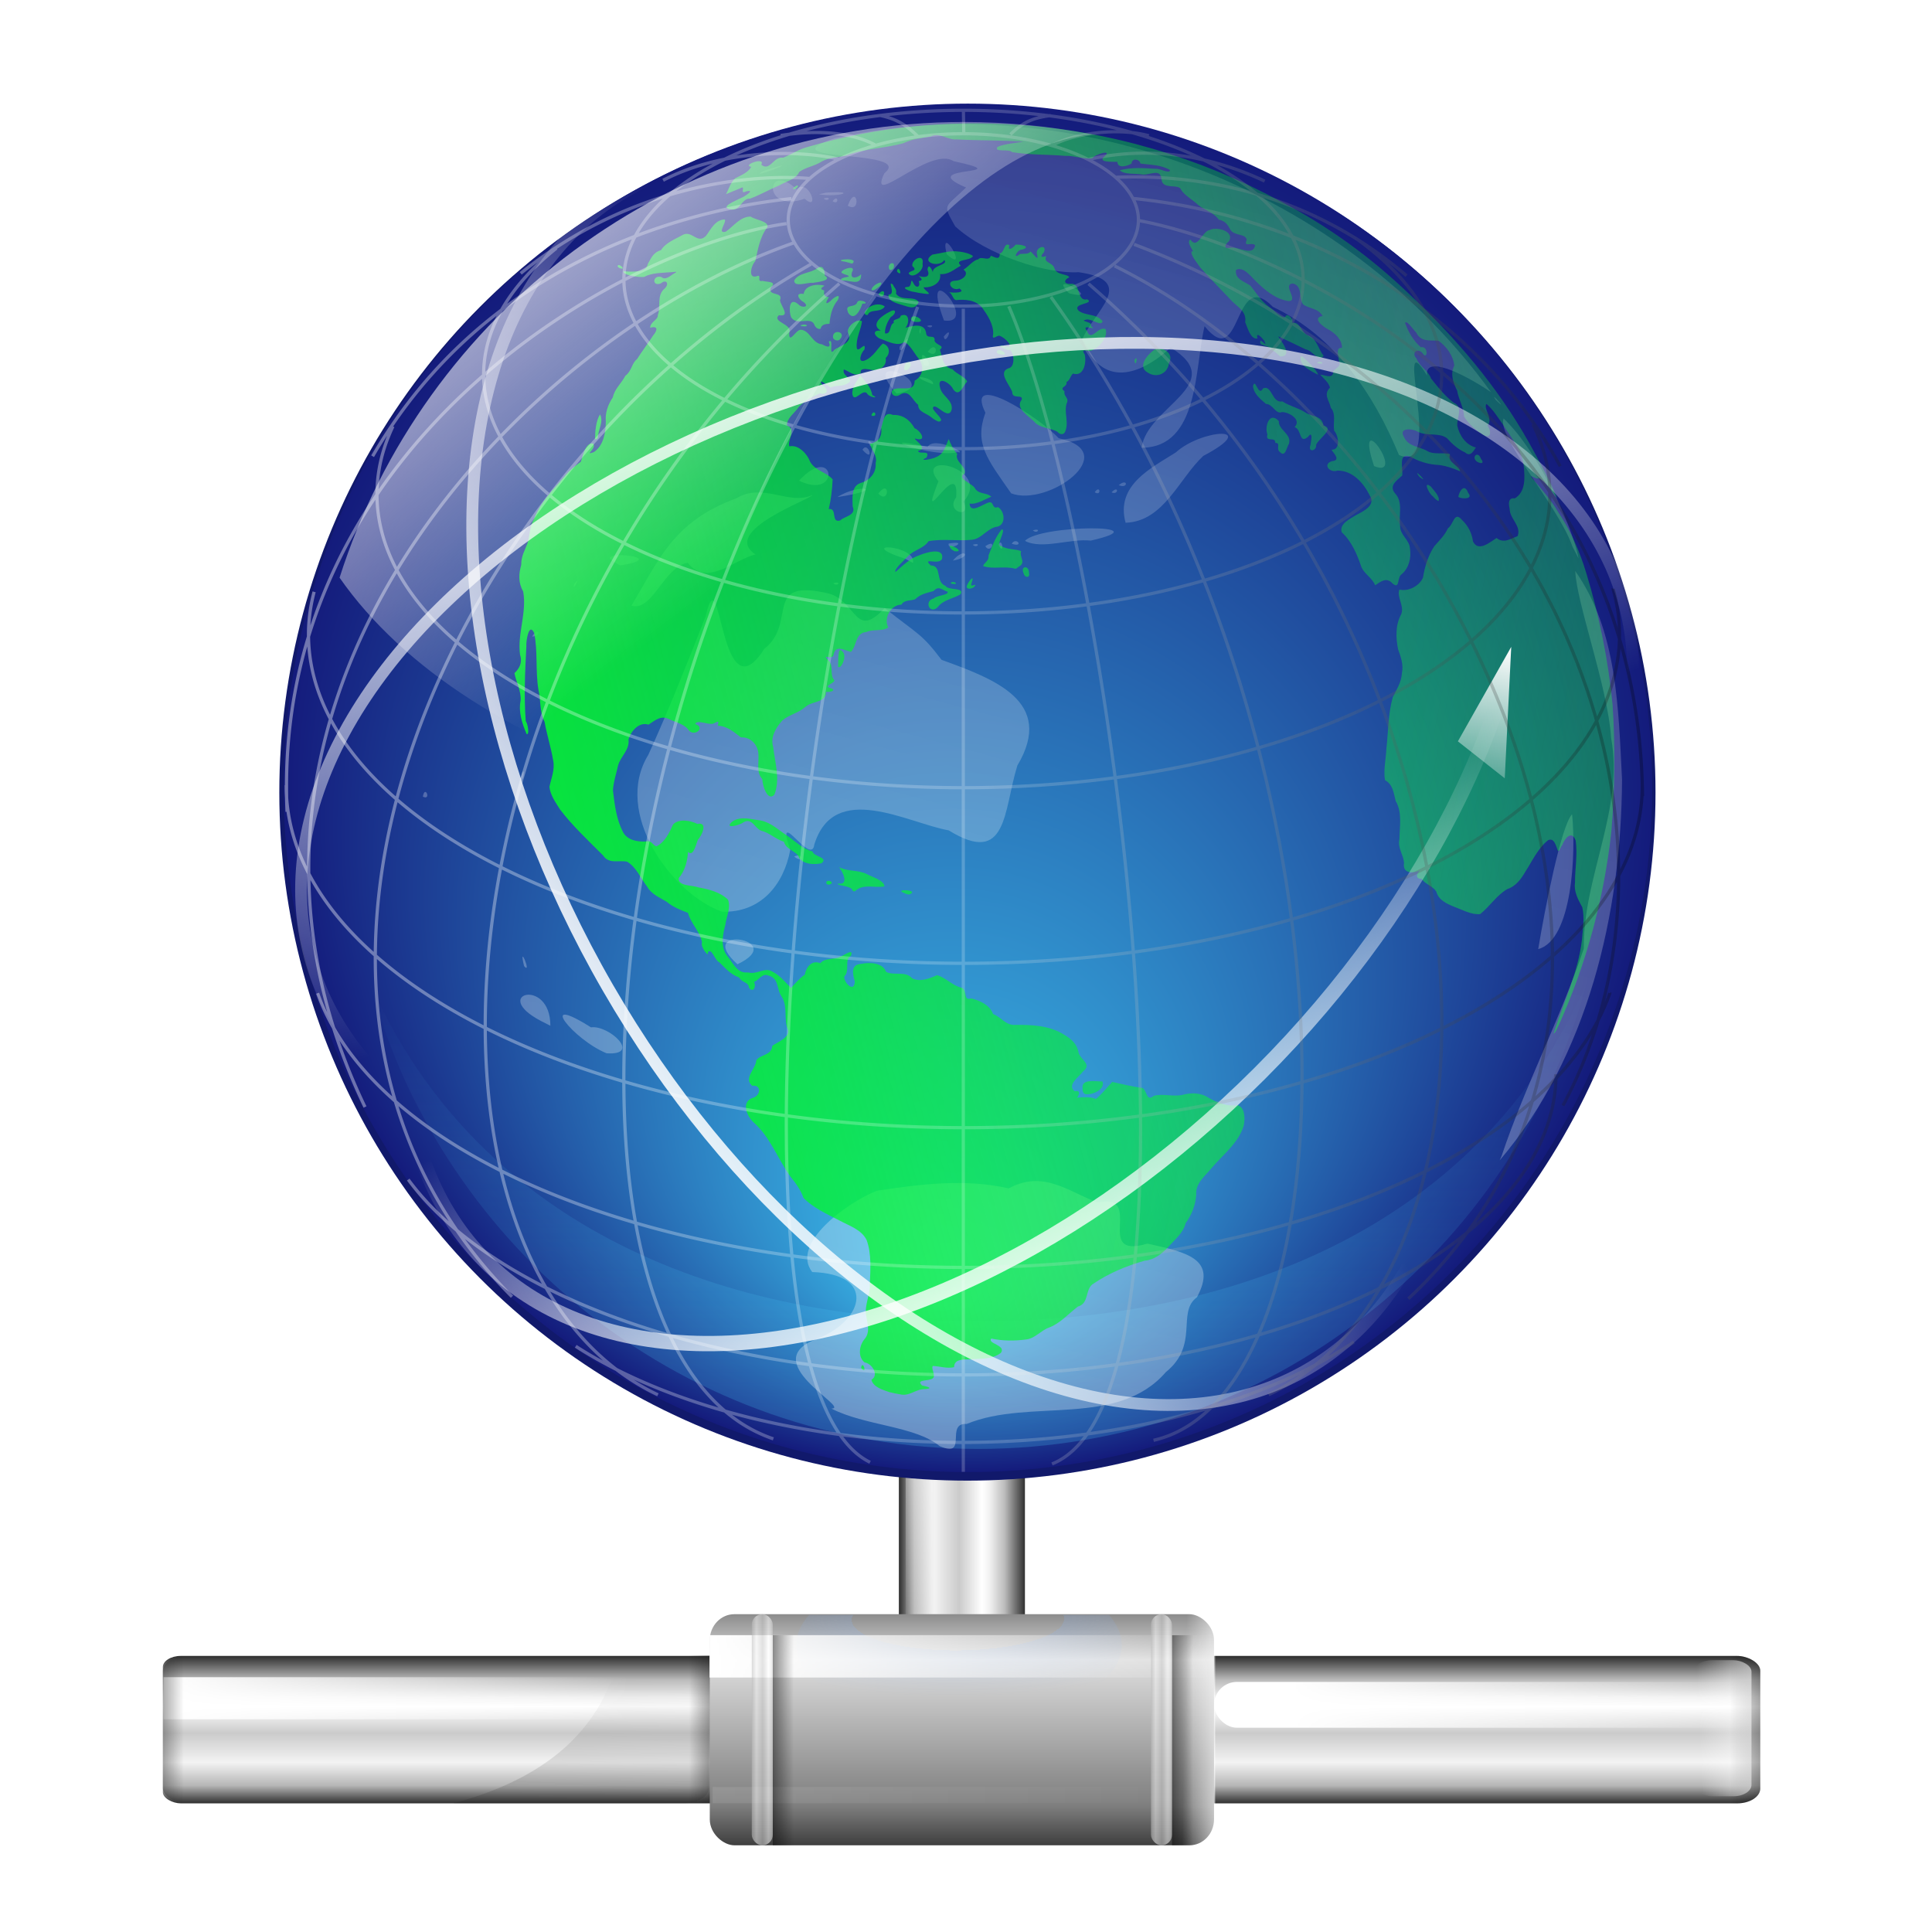 <svg height="256" width="256" xmlns="http://www.w3.org/2000/svg" xmlns:xlink="http://www.w3.org/1999/xlink">
  <defs>
    <linearGradient id="linearGradient7136">
      <stop offset="0" stop-color="#fff"/>
      <stop offset="1" stop-color="#fff" stop-opacity="0"/>
    </linearGradient>
    <linearGradient id="linearGradient7283" gradientTransform="matrix(1.003 0 0 .087 -157.53 -21.7)" gradientUnits="userSpaceOnUse" x1="38.357" x2="48.093" xlink:href="#XMLID_6_-9" y1="86.917" y2="86.917"/>
    <linearGradient id="XMLID_6_-9" gradientUnits="userSpaceOnUse" x1="21" x2="107" y1="70.875" y2="70.875">
      <stop offset="0" stop-color="#2f2f2f"/>
      <stop offset=".122" stop-color="#b6b6b6"/>
      <stop offset=".279" stop-color="#f3f3f3"/>
      <stop offset=".478" stop-color="#cbcbcb"/>
      <stop offset=".657" stop-color="#fff"/>
      <stop offset=".72" stop-color="#f1f1f1"/>
      <stop offset=".839" stop-color="#bbb"/>
      <stop offset="1" stop-color="#2f2f2f"/>
    </linearGradient>
    <linearGradient id="linearGradient7285" gradientTransform="matrix(1.217 0 0 .786 -14.399 20.652)" gradientUnits="userSpaceOnUse" x1="46.449" x2="47.911" xlink:href="#linearGradient4166-4" y1="132.179" y2="114.824"/>
    <linearGradient id="linearGradient4166-4">
      <stop offset="0" stop-color="#1f1f1f"/>
      <stop offset="1" stop-color="#1f1f1f" stop-opacity="0"/>
    </linearGradient>
    <linearGradient id="linearGradient7287" gradientTransform="matrix(.952 0 0 .64 -33.088 39.398)" gradientUnits="userSpaceOnUse" x1="46.053" x2="78.561" xlink:href="#linearGradient7136" y1="114.455" y2="114.455"/>
    <linearGradient id="linearGradient7289" gradientTransform="matrix(1.217 0 0 .786 -11.474 20.023)" gradientUnits="userSpaceOnUse" x1="49.834" x2="46.901" xlink:href="#linearGradient4166-4" y1="119.694" y2="119.694"/>
    <linearGradient id="linearGradient7291" gradientTransform="matrix(1.003 0 0 .087 -157.53 -85.403)" gradientUnits="userSpaceOnUse" x1="38.357" x2="48.093" xlink:href="#XMLID_6_-9" y1="86.917" y2="86.917"/>
    <linearGradient id="linearGradient7293" gradientTransform="matrix(.684 0 0 .46 46.18 985.146)" gradientUnits="userSpaceOnUse" x1="46.053" x2="78.561" xlink:href="#linearGradient7136" y1="114.455" y2="114.455"/>
    <filter id="filter4068" color-interpolation-filters="sRGB" height="1.445" width="1.037" x="-.019" y="-.222">
      <feGaussianBlur stdDeviation=".202"/>
    </filter>
    <linearGradient id="linearGradient7295" gradientTransform="matrix(.786 0 0 1.217 -20.652 14.233)" gradientUnits="userSpaceOnUse" x1="-112.721" x2="-112.721" xlink:href="#linearGradient6566-0" y1="-110.766" y2="-105.821"/>
    <linearGradient id="linearGradient6566-0">
      <stop offset="0"/>
      <stop offset="1" stop-opacity="0"/>
    </linearGradient>
    <linearGradient id="linearGradient7297" gradientTransform="matrix(.786 0 0 1.217 -20.023 22.917)" gradientUnits="userSpaceOnUse" x1="-120.916" x2="-121.064" xlink:href="#linearGradient7136" y1="-116.705" y2="-111.317"/>
    <linearGradient id="linearGradient7299" gradientTransform="matrix(.786 0 0 1.217 -20.023 8.314)" gradientUnits="userSpaceOnUse" x1="-117.585" x2="-117.585" y1="-13.914" y2="-16.793">
      <stop offset="0" stop-color="#2b2b2b"/>
      <stop offset="1" stop-color="#2b2b2b" stop-opacity="0"/>
    </linearGradient>
    <linearGradient id="linearGradient7301" gradientTransform="matrix(.954 0 0 .088 22.482 -81.202)" gradientUnits="userSpaceOnUse" x1="38.81" x2="47.566" xlink:href="#XMLID_6_-9" y1="86.917" y2="86.917"/>
    <linearGradient id="linearGradient7303" gradientTransform="matrix(1.16 0 0 .44 19.463 -111.176)" gradientUnits="userSpaceOnUse" x1="46.053" x2="78.561" xlink:href="#linearGradient7136" y1="114.455" y2="114.455"/>
    <linearGradient id="linearGradient7305" gradientTransform="matrix(1.748 0 0 .07 -189.503 -55.996)" gradientUnits="userSpaceOnUse" x1="38.357" x2="48.093" y1="86.917" y2="86.917">
      <stop offset="0" stop-color="#303030"/>
      <stop offset=".19" stop-color="#7e7e7e"/>
      <stop offset=".38" stop-color="#9e9e9e"/>
      <stop offset=".759" stop-color="#dedede"/>
      <stop offset=".934" stop-color="#8d8d8d"/>
      <stop offset="1" stop-color="#2f2f2f"/>
    </linearGradient>
    <linearGradient id="linearGradient7307" gradientTransform="matrix(.998 0 0 .968 5.381 -.806)" gradientUnits="userSpaceOnUse" x1="-116.854" x2="-116.78" xlink:href="#linearGradient7136" y1="-83.868" y2="-80.228"/>
    <radialGradient id="radialGradient7309" cx="64.71" cy="105.817" gradientTransform="matrix(1.422 -.009 .002 .416 -28.822 63.413)" gradientUnits="userSpaceOnUse" r="12.247">
      <stop offset="0" stop-color="#87b7ff" stop-opacity="0"/>
      <stop offset=".404" stop-color="#87b7ff" stop-opacity="0"/>
      <stop offset=".404" stop-color="#87b7ff" stop-opacity=".498"/>
      <stop offset="1" stop-color="#87b7ff" stop-opacity="0"/>
    </radialGradient>
    <linearGradient id="linearGradient7311" gradientTransform="matrix(.88 0 0 1.761 6.638 91.76)" gradientUnits="userSpaceOnUse" x1="66.74" x2="70.105" xlink:href="#linearGradient6566-0" y1="-85.311" y2="-101.594"/>
    <linearGradient id="linearGradient7313" gradientTransform="matrix(1.166 0 0 .792 -7.513 23.014)" gradientUnits="userSpaceOnUse" x1="46.053" x2="78.561" xlink:href="#linearGradient7136" y1="114.455" y2="114.455"/>
    <filter id="filter3159" color-interpolation-filters="sRGB" height="1.239" width="1.019" x="-.01" y="-.12">
      <feGaussianBlur stdDeviation=".154"/>
    </filter>
    <linearGradient id="linearGradient7315" gradientTransform="matrix(1.166 0 0 .292 -7.513 90.061)" gradientUnits="userSpaceOnUse" x1="46.053" x2="78.561" xlink:href="#linearGradient7136" y1="114.455" y2="114.455"/>
    <filter id="filter3139" color-interpolation-filters="sRGB" height="1.593" width="1.019" x="-.009" y="-.296">
      <feGaussianBlur stdDeviation=".146"/>
    </filter>
    <linearGradient id="linearGradient7317" gradientTransform="matrix(.696 0 0 1.392 15.649 -1331.9)" gradientUnits="userSpaceOnUse" x1="51" x2="53" xlink:href="#linearGradient6566-0" y1="1038.862" y2="1038.862"/>
    <linearGradient id="linearGradient7319" gradientUnits="userSpaceOnUse" x1="49.47" x2="51.579" xlink:href="#XMLID_6_-9" y1="114.169" y2="114.169"/>
    <linearGradient id="linearGradient7321" gradientTransform="matrix(.696 0 0 1.392 42.097 -1331.9)" gradientUnits="userSpaceOnUse" x1="51" x2="53" xlink:href="#linearGradient6566-0" y1="1038.862" y2="1038.862"/>
    <linearGradient id="linearGradient7323" gradientUnits="userSpaceOnUse" x1="75.917" x2="78.027" xlink:href="#XMLID_6_-9" y1="114.169" y2="114.169"/>
    <linearGradient id="linearGradient8575" gradientUnits="userSpaceOnUse" x1="16.156" x2="112.28" y1="57.022" y2="57.022">
      <stop offset="0" stop-color="#fff"/>
      <stop offset=".5" stop-color="#fff" stop-opacity=".498"/>
      <stop offset="1" stop-opacity=".657"/>
    </linearGradient>
    <linearGradient id="linearGradient5752-9" gradientTransform="matrix(.884 0 0 .881 6.616 7.378)" gradientUnits="userSpaceOnUse" x1="22.196" x2="51.626" xlink:href="#linearGradient7136" y1="-3.091" y2="35.567"/>
    <filter id="filter6740-7" height="1.099" width="1.211" x="-.105" y="-.05">
      <feGaussianBlur stdDeviation=".207"/>
    </filter>
    <linearGradient id="linearGradient6346-3" gradientTransform="matrix(.351 0 0 .577 -74.982 44.554)" gradientUnits="userSpaceOnUse" x1="119.585" x2="-6.849" xlink:href="#linearGradient7136" y1="1.565" y2="8.759"/>
    <linearGradient id="linearGradient6348-2" gradientTransform="matrix(.351 0 0 .577 -31.508 -84.04)" gradientUnits="userSpaceOnUse" x1="108.674" x2="-5.198" xlink:href="#linearGradient7136" y1="-9.811" y2="6.688"/>
    <linearGradient id="linearGradient6350-0" gradientTransform="matrix(.351 0 0 .577 81.452 -8.765)" gradientUnits="userSpaceOnUse" x1="97.526" x2="37.594" xlink:href="#linearGradient7136" y1="51.7" y2="11.567"/>
    <linearGradient id="linearGradient6038-6" gradientUnits="userSpaceOnUse" x1="201.312" x2="81.013" y1="70.948" y2="47.955">
      <stop offset="0" stop-color="#07fa2b"/>
      <stop offset="1" stop-color="#25ff55" stop-opacity="0"/>
    </linearGradient>
    <linearGradient id="linearGradient6041-9" gradientUnits="userSpaceOnUse" x1="26.643" x2="126.888" y1="77.2" y2="50.339">
      <stop offset="0" stop-color="#04f732"/>
      <stop offset="1" stop-color="#00fd1f" stop-opacity="0"/>
    </linearGradient>
    <filter id="filter4037-7" height="1.011" width="1.013" x="-.006" y="-.006">
      <feGaussianBlur stdDeviation=".473"/>
    </filter>
    <filter id="filter3793-2" height="1.227" width="1.087" x="-.043" y="-.114">
      <feGaussianBlur stdDeviation="2.881"/>
    </filter>
    <radialGradient id="radialGradient6897-7" cx="64.467" cy="56.853" fx="62.625" fy="93.354" gradientUnits="userSpaceOnUse" r="48.38">
      <stop offset="0" stop-color="#3cc1ee"/>
      <stop offset="1" stop-color="#141b7c"/>
    </radialGradient>
    <filter id="filter3748-3" height="1.036" width="1.036" x="-.018" y="-.018">
      <feGaussianBlur stdDeviation=".733"/>
    </filter>
    <linearGradient id="linearGradient1178" gradientUnits="userSpaceOnUse" x1="-1100.798" x2="-1100.798" y1="457.993" y2="379.857">
      <stop offset="0" stop-color="#4fd6ff"/>
      <stop offset="1" stop-color="#4fd6ff" stop-opacity="0"/>
    </linearGradient>
    <linearGradient id="linearGradient1180" gradientUnits="userSpaceOnUse" x1="5.915" x2="132.875" xlink:href="#linearGradient7136" y1="310.452" y2="-163.368"/>
    <linearGradient id="linearGradient1182" gradientUnits="userSpaceOnUse" x1="101.789" x2="97.069" xlink:href="#linearGradient7136" y1="43.983" y2="57.257"/>
  </defs>
  <g transform="matrix(2 0 0 2 .112 .862)">
    <rect fill="url(#linearGradient7283)" height="42.131" rx=".744" ry="1.188" transform="matrix(0 -1 -1 0 0 0)" width="9.768" x="-119.046" y="-52.864"/>
    <path d="m40.941 109.286c-1.047 4.365-4.162 7.939-10.952 9.754h15.288c.894 0 1.635-.454 1.635-1.032v-7.69c0-.578-.741-1.032-1.635-1.032z" fill="url(#linearGradient7285)" opacity=".275"/>
    <rect fill="url(#linearGradient7287)" height="2.784" rx="0" width="30.623" x="10.777" y="110.689"/>
    <rect fill="url(#linearGradient7289)" height="9.766" rx="13.361" ry="0" width="1.639" x="45.601" y="109.249"/>
    <rect fill="url(#linearGradient7291)" height="42.131" rx=".985" ry="1.53" transform="matrix(0 -1 -1 0 0 0)" width="9.768" x="-119.046" y="-116.567"/>
    <rect fill="url(#linearGradient7293)" filter="url(#filter4068)" height="2.18" rx="1.09" transform="matrix(1.392 0 0 1.392 -22.63 -1331.9)" width="25.938" x="74" y="1036.566"/>
    <rect fill="url(#linearGradient7295)" height="7.165" rx=".985" ry="1.53" transform="matrix(0 -1 -1 0 0 0)" width="9.768" x="-119.046" y="-116.567"/>
    <rect fill="url(#linearGradient7297)" height="3.811" rx=".757" ry="1.192" transform="matrix(0 -1 -1 0 0 0)" width="9.014" x="-118.575" y="-115.984"/>
    <rect fill="url(#linearGradient7299)" height="8.768" rx="1.011" ry="1.614" transform="matrix(0 -1 -1 0 0 0)" width="9.768" x="-119.046" y="-19.5"/>
    <rect fill="url(#linearGradient7301)" height="41.759" rx=".966" ry=".127" transform="scale(1 -1)" width="8.352" x="59.496" y="-112.081"/>
    <rect fill="url(#linearGradient7303)" height="1.787" rx="0" transform="rotate(90)" width="37.704" x="72.877" y="-61.733"/>
    <rect fill="url(#linearGradient7305)" height="33.407" rx="1.716" ry="1.628" transform="matrix(0 -1 -1 0 0 0)" width="15.312" x="-121.825" y="-80.376"/>
    <rect fill="url(#linearGradient7307)" height="3.981" rx="1.716" ry="1.513" transform="matrix(0 -1 -1 0 0 0)" width="16.6" x="-122.293" y="-80.45"/>
    <path d="m53.547 106.564c-.545.615-.847 1.287-.847 1.996 0 2.837 4.848 5.147 10.796 5.147 5.948 0 10.766-2.31 10.766-5.147 0-.709-.301-1.382-.847-1.996z" fill="url(#radialGradient7309)" opacity=".361"/>
    <rect fill="url(#linearGradient7311)" height="41.759" rx=".966" ry=".127" transform="scale(1 -1)" width="8.352" x="59.496" y="-112.081"/>
    <rect fill="url(#linearGradient7313)" filter="url(#filter3159)" height="3.091" rx="0" transform="matrix(.88 0 0 .908 6.638 6.078)" width="38.253" x="45.815" y="112.142"/>
    <rect fill="url(#linearGradient7315)" filter="url(#filter3139)" height="1.185" opacity=".318" rx="0" transform="matrix(.866 0 0 .908 7.17 6.413)" width="37.895" x="46.173" y="122.851"/>
    <rect fill="url(#linearGradient7317)" height="13.92" opacity=".446" rx="0" width="1.392" x="51.144" y="107.905"/>
    <rect fill="url(#linearGradient7319)" height="15.312" opacity=".537" rx=".696" width="1.392" x="49.752" y="106.513"/>
    <rect fill="url(#linearGradient7321)" height="13.92" opacity=".446" rx="0" width="1.392" x="77.592" y="107.905"/>
    <rect fill="url(#linearGradient7323)" height="15.312" opacity=".537" rx=".696" width="1.392" x="76.2" y="106.513"/>
    <rect fill="#0c2a44" fill-opacity=".64" height="1.392" width="8.352" x="59.496" y="95.377"/>
  </g>
  <g transform="matrix(1.874 0 0 1.874 7.442 -2.148)">
    <circle cx="61.184" cy="58.71" fill="#11196b" filter="url(#filter3748-3)" r="48.947" transform="matrix(.994 0 0 .994 3.615 -1.173)"/>
    <circle cx="64.467" cy="56.853" fill="url(#radialGradient6897-7)" r="48.38"/>
    <path d="m-1178.156 380.469c9.474 35.016 41.469 60.813 79.469 60.812 38 0 70.026-25.796 79.5-60.812-13.477 30.5-44.03 44.135-79.5 44.135-35.47-0-65.992-13.635-79.469-44.135z" fill="url(#linearGradient1178)" filter="url(#filter3793-2)" opacity=".521" transform="matrix(.541 0 0 .541 659.581 -135.138)"/>
    <path d="m99.543 202.244c-3.711-3.059-11.241-3.049-16.258-5.643 3.056-.022-11.665-7.135-1.986-10.529 7.026-2.883 8.571-9.688-.9-9.965-3.305-4.273 5.254-10.432 9.683-12.2 6.533-1.007 13.357-1.848 19.804-.357 5.17-2.792 8.843.396 13.323 2.117 7.287-1.509-.793 8.641 7.514 6.172 6.031 1.32 10.512 2.335 7.43 8.054-3.098 2.283.416 7.117-4.665 11.236-7.317 8.434-20.429 3.87-29.896 7.782-3.327-.212.316 5.224-4.049 3.332zm84.359-43.595c3.546-10.604 8.817-20.568 12.33-31.114-.126-10.803 6.065-20.814 4.1-31.63-.529-7.775-5.179-20.145-5.387-25.039 6.338 8.965 6.472 20.675 7.026 31.33-.112 20.163-5.118 41.511-18.363 57.136 0 0 .294-.683.294-.683zm-134.369-15.384c-4.974-2.025-10.724-9.182-2.346-3.895 2.678-.385 7.694 4.253 2.346 3.895zm-9.857-4.853c-7.723-4.047 1.434-6.631 1.415.72 0 0-1.415-.72-1.415-.72zm-2.53-8.237c-.933-3.83 1.255 1.457 0 0zm32.032-.275c-6.733-6.044 7.93-3.754 0 0zm120.206-2.275c1.014-6.081 3.43-18.464 5.085-20.25.611 5.832.042 18.909-5.085 20.25zm-122.524-5.614c-7.638-2.735-16.395-14.859-11.069-23.542 3.013-6.599 5.937-13.982 8.6-20.772 2.336-10.117 2.079 15.487 8.821 4.844 5.073-3.963-.427-10.671 9.712-8.29 4.191 1.225 3.891 6.998 8.352 2.177 5.081 4.029 5.49 3.76 8.54 7.77 7.804 2.844 17.137 6.208 11.38 15.869-2.11 6.75-1.413 15.229-10.309 9.733-6.142-1.092-17.199-7.539-20.177 2.143-.425 3.382-5.968-6.171-3.608.796-.979 5.187-4.376 9.45-10.242 9.273zm10.829-8.291c1.447-.641 1.409 1.177 0 0zm-55.736-8.979c.304-1.884 1.328.646 0 0zm14.615-2.583c.699-2.978.686.512 0 0zm1.774-21.445c.945-1.589 1.52-.073 0 0zm14.918-4.647c4.14-6.864 6.243-12.651 15.765-16.113 3.938-2.45 7.906 1.132 11.392-.497-.029.591-13.934 5.395-8.525 8.926-3.014.642-7.33 5.009-10.177 1.242-3.603.598-5.27 7.402-8.455 6.442zm-8.578-3.253c1.265-1.647-.457 1.502 0 0zm38.879-.112c1.329-.409.663.629 0 0zm-33.239-3.406c-2.224-1.631 9.134-.489 1.219.736 0 0-1.219-.736-1.219-.736zm44.061-.257c-8.026-2.63 1.749-2.105 1.137.611 0 0-1.137-.611-1.137-.611zm7.13.267c1.782-2.154 3.023-.522 0 0zm93.027-2.072c-2.033-6.008-11.503-16.622-10.341-19.266 5.413 5.168 10.387 16.457 11.242 20.987 0 0-.901-1.721-.901-1.721zm-88.154-.09c1.874-1.286.793 1.307 0 0zm1.985-.202c.55-1.386.93 1.828 0 0zm-7.49-.188c3.379-.619-.241 1.344 0 0zm3.617.172c1.329-.409.663.629 0 0zm5.849-.159c.741-1.125 1.892.657 0 0zm1.994-.426c2.247-2.474 20.888-2.534 9.87-.039-3.047-.351-7.34 1.392-9.87.039zm1.181-1.581c1.329-.409.663.629 0 0zm13.922-1.137c-1.545-5.642 3.832-8.2 7.548-10.565 3.832-3.494 12.939-4.124 4.111.533-3.648 3.404-5.917 9.839-11.66 10.031zm-25.442-3.789c.582-6.677-5.956 5.954-2.656-2.437-3.817-4.716 8.178-1.904 3.768 3.046 1.318 2.72-2.802 1.567-1.112-.61zm-17.817-.065c3.201-2.103 7.754-1.177 0 0zm26.08-.562c-3.592-5.167-5.561-7.448-3.868-12.101-3.212-6.578 8.089.674 11.012 3.828 9.774 2.092-1.642 10.381-7.144 8.273zm-19.944.033c1.82-2.398 1.639 1.769 0 0zm32.488-.198c.842-1.24 1.04.688 0 0zm2.527.017c1.088-1.191 1.1.49 0 0zm-46.917-1.753c5.418-5.851 6.355 3.046 0 0zm48.0.67c1.409-1.177 1.447.641 0 0zm38.326-2.859c-3.14-9.572 5.02 2.054 0 0zm3.739-1.668c-3.787-9.17-9.587-17.803-18.928-22.238-6.019-6.178-4.569 9.961-10.257 2.899-1.509 6.261-.768 18.184-9.434 18.255.689-6.127 13.233-9.538 4.358-15.041-4.577 4.157-10.293 6.222-13.285-1.228 1.779-4.272 8.412-8.808-.551-10.088-4.85.31-13.843-2.597-18.516-6.874-1.983-3.494-1.59-2.69 1.62-5.839-8.085-3.394 8.6-1.7-1.882-3.957-3.523-2.337-13.028 7.367-10.379 1.813 4.705-3.685-18.254-1.557-7.417-5.264 36.471-8.065 76.683 7.94 98.482 38.122-4.419-2.971-10.003-5.554-9.595-2.475-5.342-8.802 2.851 15.101-4.218 11.915zm-80.535-.777c.829-1.487 1.929 2.197 0 0zm14.284.341c-3.666.986-13.912-2.893-4.516-.766.99-1.747 6.294 1.165 4.516.766zm-13.115-.91c-1.109-1.805 1.429.368 0 0zm93.928-6.889c-1.207-1.723 2.196 2.127 0 0zm-89.989-.978c-6.159-6.989 7.404-1.166 0 0zm5.459-1.398c-4.766-1.784.51-1.014 0 0zm-1.337-2.875c-1.299-3.851 2.182.905 0 0zm.567-2.018c1.48-2.049 1.75 1.351 0 0zm-4.237-.733c2.819-3.475-.169 2.185 0 0zm6.64-1.542c1.639-1.97.213 1.515 0 0zm-3.664-.805c.383-1.626.198 1.338 0 0zm1.152-.79c1.329-.409.663.629 0 0zm2.546-.816c-3.956-10.476 5.622.774 0 0zm18.765-4.09c-3.583-3.697 5.485 1.416 0 0zm-18.351-5.858c-1.256-5.114 3.623 3.263 0 0zm-14.856-7.29c1.288-3.551 2.154 1.293 0 0zm-6.48-1.038c-6.489 2.292-5.811-5.806-1.208-1.423 1.799-1.773 3.622 3.519 1.208 1.423zm4.2.38c.842-1.24 1.04.688 0 0zm-1.346-.42c1.329-.409.663.629 0 0zm.35-.877c4.864-.341 2.105.753-1.066.248 0 0 1.066-.248 1.066-.248zm-9.361-3.272c7.599-2.442-3.121 1.71 0 0z" fill="url(#linearGradient1180)" filter="url(#filter4037-7)" opacity=".648" transform="matrix(.471 0 0 .471 15.59 8.143)"/>
    <path d="m58.947 99.592c-.473-.168-1.171-.353-1.302-.886.56-.323.044-1.158-.476-1.222-.494-.381-.395-1.174-.032-1.626.518-.581.142-1.305.108-1.969-0-.662.313-1.278.288-1.948.036-1.034.13-2.117-.224-3.11-.374-.761-1.257-1.02-1.953-1.402-.88-.453-1.816-.872-2.519-1.585-.187-.554-.541-1.037-.911-1.495-.911-1.259-1.43-2.813-2.628-3.855-.502-.484-.896-1.495.032-1.745.5-.2.525-.92-.112-.83-.648-.534.265-1.206.285-1.802.278-.417 1.095-.338 1.132-1.028.38-.257 1.288-.607 1.097-1.155-.304-.735.019-1.617-.433-2.317-.375-.522-.163-1.328-.973-1.502-.385-.174-.678.35-.981.467.179.307-.068.828-.364.392-.001-.396-.509-.341-.697-.721-.57-.182-.976-.663-1.397-1.07-.321-.126-.539-1.062-.809-.705.113.454-.567-.423-.409-.698-.145-.78-.796-1.335-.997-2.09-.518-.19-1.066-.418-1.513-.788-.501-.307-1.071-.523-1.373-1.069-.462-.587-.75-1.358-1.411-1.758-.582-.132-1.289.197-1.701-.442-1.045-1.047-2.136-2.064-3.039-3.239-.31-.499-.691-1.011-.757-1.609.127-.62.405-1.235.261-1.884-.152-.918-.446-1.807-.606-2.723-.367-.703-.251-1.522-.434-2.275-.219-1.321-.031-2.677-.297-3.99-.374-.815-.59.588-.555.931-.091 1.76-.176 3.53-.043 5.29.15.206.278.984.062.918-.314-.743-.592-1.552-.426-2.367.053-.684-.313-1.294-.435-1.945.353-.322.576-.76.396-1.287-.203-1.505.493-2.984.221-4.482-.353-.62-.321-1.232-.138-1.891-.011-.604.262-1.036.441-1.518.179-.566.153-1.204.473-1.75.456-1.16 1.357-2.052 2.154-2.983.271-.397.963-.9 1.148-1.034.121-.422.353-1.392.866-1.289.293.349-.693.869.043.613.696-.453.846-1.385.858-2.157-.062-.623.153-1.212.495-1.722.124-.598.594-.97.885-1.527.453-.323.448-.898.823-1.172.361-.575.779-1.108 1.144-1.681.326-.385.343-.687-.215-.546.024-.44.583-.553.542-.897.238-.58-.11-1.4.5-1.885.324-.306.109-.68-.273-.355-.65.276-.624-.621.027-.445.301.266.648-.112.929-.27.348-.175-.173-.056-.311-.067-.621.055-1.283.033-1.84.33-.394.055-1.557-.146-1.446-.397.535.035 1.603.126 1.711-.527.257-.443.383-.806.931-.971.333-.537 1.021-.778 1.566-1.092.636-.305 1.027.713 1.622.071.34-.452.646-1.134 1.321-1.146.14.235-.59 1.027.065.864.557-.382 1.024-1.073 1.762-1.069.325.242 1.292.313 1.188.747-.537.689-.671 1.58-.86 2.407-.297.302-.563 1.358.198 1.029.228.008-.104.459.313.364.299.092 1.07.019.59.467-.261.654.917.248.644.904.056.396.785 1.197-.074 1.055-.522.502 1.012.614.73 1.257-.031.842.459-.227.815-.228.661.044.8.97 1.507 1.032.308.169.679.32.474-.192.409-.314-.071 1.185.4.577.335-.254 1.295-.487.988-1.14-.243-.446.667-1.147.961-.868-.082.625-.442 1.211-.37 1.864.057.458.692-.584.541.132-.232.207-.543 1.017.069.754.556-.236.87-.855 1.23-1.182.511.154.548.71.204 1.02.121.674-.592.979-1.152.811-.272-.038-.676-.106-.61.253-.419.308-.892-.17-1.195-.251-.19.497.939.702.175 1.033-.36.192-.782.058-1.109.248-.2-.144-.991-.796-.565-.144.467.278.347.708-.199.551-.53.252-1.093.516-1.488.966-.275.408-.875.808-.833 1.305.71.271.006 1.041.164 1.477.639-.146 1.265.528 1.469 1.085.351.637 1.194.757 1.594 1.251-.031.7-.115 1.435-.276 2.098.641-.088.12.998.808.807.249-.283 1.167-.346.883-.99-.006-.579-.131-1.443.574-1.664.646-.183 1.112-.719 1.052-1.409.154-.541-.338-.954-.395-1.363.583-.107.881-.527.781-1.123.159-.425.174-1.212.827-.913.719-.032 1.213.364 1.545.946.342.104.897.891.191.763-.695-.231.963.661.054.825.031.31.917-.12.587.487-.666.299.494.094.7-.05.537-.202.659-.8.876-1.266.155.374.32.757.604 1.047-.221.532.699.91.516 1.391-.597.342.562.713.725 1.026.253.469.867.3 1.166.615-.445.157-1.006.567-1.536.483.048.76.939.031 1.352-.077.388-.115.209.505.652.326.465.261.592 1.181-.007 1.377-.732.075-1.11.856-1.824.932-1.02.106-2.061-.084-3.072.101-.357.533-1.027.601-1.463 1.069-.254.279-1.001.918-.875 1.104.526-.452 1.023-.97 1.708-1.186.449-.188 1.749-.587 1.583.254-.198.501-1.466-.157-.796.475.819.013.303 1.156 1.034 1.444.22.353 1.392.075 1.063.599-.518.316-1.207.377-1.595.892-.565.584-1.019-.424-.294-.601.213-.222 1.063-.231.983-.474-.397-.114-.608-.468-.997-.05-.501.144-.93.213-1.298.579-.375.136-.762.027-.976.384-.743.005-1.276.96-.929 1.605-.404.308-1.063.102-1.546.329-.811.066-.648.953-1.092 1.402-.402-.065-1.068-.554-1.222.18-.062.46-.91-.097-.367.421.405.413.049 1.029.422 1.407-.03.27-.876.39-.236.574.454.143-.182.309-.361.236.015.798-.962.64-1.442 1.064-.494.446-1.171.556-1.651.976-.451.504-.854 1.176-.641 1.876.133 1.107.509 2.284.083 3.37-.497.511-.853-.69-.849-1.105-.431-.462-.244-1.108-.274-1.685.003-.7-.523-1.306-1.243-1.267-.502-.381-.973-.806-1.632-.822.103-.44-.024-.276-.313-.151-.367.113-1.17-.314-1.282.031.723.224.026.88-.415.492-.347-.517-.936-.585-1.452-.85-.585-.282-1.013.132-1.437.4-.675-.219-1.249.461-1.416 1.051.091.738-.547 1.175-.734 1.823-.129.589-.332 1.18-.366 1.777.118.994.238 2.028.704 2.928.303.594 1.015.711 1.617.685.418-.128.501.3.76.339.603-.304.905-.954 1.169-1.541.403-.439 1.241-.286 1.715-.043.781-.161.331.812.035 1.13-.165.472-.347 1.2-.69.843-.046.664-.213 1.334-.653 1.852-.102.588.979.5 1.384.664.742.137 1.543.326 2.097.872.211.57-.11 1.182-.19 1.759-.19.748-.369 1.633.184 2.281.385.483.675 1.199 1.418 1.099.544.16 1.011-.251 1.504-.15.651.223 1.067.787 1.537 1.248.214-.226.606-.693.974-.936.099-.555.504-1.061 1.1-.811.308-.396.97-.239 1.405-.457.235-.07.975-.656.76-.07-.512.295-.036 1.046-.478 1.469-.024.458.731 1.189.747.337-.147-.51-.312-1.192.457-1.233.581-.13 1.53-.086 1.756.564.565.296 1.371-.092 1.838.453.55.293 1.239.015 1.767-.219.623.174 1.087.745 1.744.893.426.155.058.949.677.753.615.149 1.313.468 1.541 1.104.547.196.915.823 1.563.766 1.169-.014 2.424.043 3.441.682.513.304.934.654 1.042 1.289.143.506.967.808.319 1.313-.274.381-1.179.966-.592 1.411.562-.136.182.497.135.454.449-.047 1.033-.074 1.351.093.442-.347.779-.803 1.163-1.21.712.163 1.427.327 2.148.432.33.191.257.996.788.554.663-.184 1.352.08 2.026-.068.632-.171 1.311-.164 1.871.217.618.343 1.31.62 2.029.512.55.158.53.967.438 1.439-.371 1.238-1.465 2.046-2.267 3-.449.555-1.153 1.077-1.093 1.867-.039.739-.317 1.447-.751 2.038-.161.694-.774 1.163-1.224 1.68-.446.471-.982.91-1.654.967-1.312.366-2.595.905-3.718 1.681-.516.423-.225 1.338-1.02 1.567-.675.509-1.237 1.183-2.051 1.489-.588.213-1.001.788-1.644.84-.807.11-1.636.101-2.43-.067-.302.359 1.077.457.682 1.01-.651.502-1.536.399-2.311.462-.427 0-.999.009-.998.55-.486.113-.996-.058-1.491-.086-.15.083.099.513.061.723-.003.453-1.393.129-.841.652.294.072.891.197.234.261-.673-.026-1.136.553-1.801.365-.238-.033-.473-.083-.706-.144zm-2.032-1.72c.101-.678.487.59 0 0zm15.661-19.761c-.116-.712.933-.494 1.399-.498.227.539-.656.942-1.125.904-.226.002-.288-.219-.274-.405zm33.298-3.881c.706-2.194 1.737-4.314 2.011-6.628.058-.763.194-1.547.025-2.302-.287-.542-.612-1.098-.516-1.742-.005-.992.192-1.993.047-2.979-.28-.768-.781-.142-.948.312-.104.091-.245.59-.322.372-.13-.303-.246-.928-.693-.703-.715.583-1.106 1.459-1.597 2.221-.299.515-.676 1.035-1.269 1.225-.774.442-1.239 1.236-1.931 1.775-.636.048-1.233-.303-1.819-.516-.528-.212-1.126-.477-1.277-1.084-.267-.396-.767-.507-1.04-.894-.569 0-.257-.52-.078-.615-.464.229-1.298.294-1.161-.522-.049-.579-.467-1.05-.328-1.665.01-.904.217-1.88-.264-2.707-.147-.563-.191-1.168-.757-1.47-.117-.726.066-1.466.097-2.196.14-1.223.119-2.479.454-3.671.27-.54.616-1.062.644-1.691.133-.593-.073-1.153-.269-1.7-.164-.81-.195-1.702.21-2.449.265-.577-.33-1.272-.116-1.766.632.151 1.398-.249 1.665-.835.129-.787.361-1.568.808-2.239.375-.422.722-.756.962-1.266.395-.253.433-1.258.997-.576.424.399.696.939.77 1.515.382.78 1.233.024 1.67-.249.495.413.995.058 1.485-.134.288-.714-.566-1.222-.559-1.926-.091-.365-.111-.812.363-.74.791-.473.707-1.504.631-2.295-.117-1.125-.909-2.003-1.476-2.933-.363-.501-.686-1.052-1.163-1.454-.245.324.511 1.062.08 1.531.226.279.318.978-.247.69-.548-.337-1.082-.765-1.411-1.326-.028-.672-.388-1.189-.494-1.837-.287-.577-.498-1.166-.201-1.769-.076-.711-.548-1.342-1.115-1.753-.583-.047-1.251.112-1.575-.581-.194-.165-.655-.909-.788-.68.226.641.593 1.267 1.106 1.717.584-.118.479 1.014.11.402-.356-.387-.792.019-.411.393.234.6.817.838 1.029 1.415.484.619.987 1.249 1.618 1.724.699.283.173 1.128.241 1.618.135.68.612 1.373 1.314 1.541-.137.161-.358.716-.761.35-.505-.229-.923-.602-1.286-1.012-.616-.432-1.452-.102-2.098-.476-.389-.219-1.369-.269-.927.42.304.651 1.032.649 1.579.936.505.33 1.132.099 1.663.252-.227.608.642.767.719 1.21-.557-.232-1.148-.443-1.769-.465-.628-.059-1.225-.271-1.773-.574-.873-.31-.486.872-.558 1.337-.32.317-.985.699-.51 1.257.605.649.232 1.547.363 2.324-.012.641.673.968.696 1.597.1.65-.073 1.371-.591 1.807-.348.21-.095 1.129-.658.635-.42-.458-.833-.105-1.206.139-.239-.537-.742-.772-.975-1.273-.304-.902-.685-1.82-1.399-2.476-.174-.594.579-.931.991-1.192.502-.272 1.46-.688.993-1.408-.435-.881-1.216-1.766-2.279-1.757-.541.194-1.087-.444-.388-.668.695-.039.026-.659-.034-.806.669.025.491-1.015.186-1.346-.093-.57.155-1.168-.238-1.62-.081-.49-.563-.937-.056-1.423-.097-.383-.446-.623-.686-.918.285.004.759.283.897-.06-.023-.445.677-.39.412-.942-.015-.326-.251-.959.225-.892.015-.557-.453-1.008-.922-1.281-.437-.215-1.233-.839-.446-.974-.313-.562-.983-.511-1.388-.826-.328-.457-.006-1.318-.733-1.473-.752.074.446 1.224-.27 1.245-.934-.123-1.7-.78-2.347-1.421-.361-.334-.855-1.049-1.385-.786-.129.648.621.834 1.011 1.113.426.506.753 1.1 1.306 1.49.314.21.942.874 1.163.727.095-.356.625.132.485.422.569-.151.627.723 1.171.898.615.292.685.972 1.057 1.427-.341.51-.808-.408-1.261-.451-.647-.314-1.319-.637-1.959-.929.25.378 1.076 1.403.166 1.427-.273-.184-.401-.442-.723-.473-.042-.391-.903-.204-.676-.655.23.105.463.501.253.012-.16-.209-.613-.706-.48-.156-.483.089-.701-.764-.868-1.156.108-.718-.452-1.017-.906-1.457-.759-.798-1.533-1.585-2.269-2.404-.209-.33-.712-.866-.607-1.158.346.179-.456-.603-.098-.827.521.765.84-.611 1.379-.668.498-.266 1.784.094 1.353.798-.283.218-.418.563.079.455.551-.133 1.61.659 1.775-.169-.212-.27-.859.203-.593-.4-.092-.451-.918-.253-1.168-.724-.194-.357-.367-.605-.813-.694-.346-.497-.983-.66-1.448-1.031-.373-.358-1.022-.722-1.214-1.082-.152-.46-1.28.03-1.382-.697-.043-.927-.916-.245-1.466-.399-.47-.064-1.174.026-1.486-.282.817-.224 1.694-.155 2.533-.102.275-.048 1.007.393 1.015.083-.63-.369-1.387-.364-2.087-.453-.039-.313-.615-.422-.626-.006-.36.214-1.002.358-1.004-.118-.285-.016-1.491.07-.892-.404.56-.496-.738-.129-.888.165-.635.054-1.274-.208-1.922-.184-1.247-.106-2.509-.058-3.745-.263-.214-.261-1.331.045-1.026-.373.579-.237 1.216-.257 1.826-.37-1.569-.104-3.143-.073-4.713-.157-.644.062-1.209-.525-1.836-.208-.646.12-1.315.169-1.912.469-1.354.39-2.802.368-4.121.897-.557.131-1.152.108-1.667.399-.495.33-1.133.404-1.6.744-.234.524-.934.668-1.409.947-.699.294-1.361.679-2.071.94-.606-.037-.672.888-1.345.763-.902-.145.363-.622.669-.792.253-.091 1.134-.662.381-.477-.501.232.076-.506-.427-.212-.327.127-.649.267-.974.401.204-.381.316-.844.656-1.126.386-.201.938-.424 1.118-.807-.673-.116 1.033-.74.719-.147.615.499.856-.613 1.541-.496.617-.248 1.17-.638 1.83-.788 4.751-1.4 9.76-1.865 14.696-1.547 6.518.423 12.92 2.315 18.659 5.426 3.316 1.727 6.37 3.94 9.066 6.53 3.279 3.08 6.244 6.537 8.457 10.469.728 1.301 1.443 2.618 2.035 3.985-.467-.436-.708-1.112-1.291-1.419-.275.142-.832-.453-.405.099.628.722 1.245 1.455 1.742 2.276.896 1.341 1.551 2.826 2.01 4.369.919 3.028 1.551 6.149 1.853 9.3.19 2.96.161 5.936-.085 8.892-.508 4.719-1.757 9.36-3.701 13.691-.117.182-.225.595-.395.647zm-46.008-9.977c-.58-.272 1.249-.192.451.143-.159-.009-.305-.085-.451-.143zm-3.557-.174c-.163-.333-1.135-.295-1.032-.457.825.119.336-.825.082-1.159.614.324 1.359.172 1.979.496.392.207 1.221.447 1.226.862-.677.129-1.483-.207-2.048.311-.059.068-.2.051-.207-.054zm-1.854-.479c-.05-.379.751-.043.188.096-.075.009-.15-.032-.188-.096zm-1.926-1.83c-.189-.465-.916-.525-1.073-1.107-.576-.175-1.016-.639-1.621-.784-.435-.174-.648-.953-1.253-.581-.28.222-1.482.502-.725-.098.59-.362 1.348-.115 1.992-.032.724.153 1.267.699 1.87 1.09.565.392 1.081.923 1.764 1.091.052.378 1.161.406.633.835-.495.112-1.206.085-1.555-.333 0 0-.032-.082-.032-.082v-0zm2.764-13.753c.021-.249-.043-1.332.367-.724.233.304-.159 1.194-.374 1.001-.001-.092.004-.184.007-.276zm9.081-5.38c.061-.322.624-1.005.353-.273-.189.442.523-.109.174.289-.119.101-.477.211-.526-.016zm-1.104-.294c.251-.17.59.169.101.083-.022.001-.162-.023-.101-.083zm5.138-.654c-.257-.543.386-.598.377-.043.101.388-.306.369-.377.043zm-.645-.34c-.724-.198-1.511.068-2.222-.177.067-.25.438-.357.382-.748.246-.641.495-1.311.93-1.847.377-.003-.471 1.153-.029 1.17.414.276 1.008.2 1.404.367-.152.428.396.8-.182 1.113-.079.055-.175.17-.283.122zm-4.527-1.436c-.358-.527 1.16.286.322.215-.124-.041-.237-.116-.322-.215zm34.099-3.682c-.252-.151-.733-1.14-.139-.685.209.282.664.704.548 1.029-.17-.066-.289-.213-.409-.344zm1.805.051c.07-.415.441-.985.687-.306.426.503-.475.451-.687.306zm-2.809-1.506c-.453-.631.833.683.092.111 0 0-.046-.054-.046-.054s-.046-.058-.046-.058-0-0-0-0zm4.162-.97c-.486-.301.029-.85.249-.219.246.314.05.377-.249.219zm-13.963-.697c-.307-.227.087-.656-.332-.648.037-.491-.726.016-.555-.602-.215-.557.146-1.661.808-.941-.03.648.92.899.717 1.606-.167.229-.252 1.001-.638.584zm2.192-.711c.048-.211.107-.798-.205-.366-.657.544-.433-.535-.949-.686.512-.534-.4-1.072-.909-1.063-.412.19-.646-.581-1.112-.574-.304-.278-.868-.668-.924-1.266.186-.646.357.827.718.159.643-.256.613 1.075 1.362.926.501.333 1.093.442 1.596.766.486.338 1.207.211 1.301.946.849.201-.35.923-.512 1.355.065.446-.622.579-.394.002 0 0 .013-.094.013-.094s.016-.105.016-.105-0.0 0-0.0 0zm-50.621-.229c.009-.565.07-1.279.353-1.725.285.544-.162 1.108-.146 1.651-.03.061-.149.179-.207.074zm32.702-.489c-.521-.315-1.222-.219-1.662-.732-.37-.388-1.357-.935-.875-1.53.139-.438-.677-.001-.664-.55-.153-.489-1.048-1.388-.278-1.678.5-.074.42-1.057.118-1.307-.261.089-1.106-.443-.405-.261.864.215.054-.626-.328-.732-.209-.064-.581.424-.454-.15.015-.686-.402-1.306-.786-1.848-.447-.536-1.203-.598-1.85-.526-.228-.065-.243-.445-.487-.559.24.045 1.257.072.731-.263-.528.239-1.029-.547-.261-.554.506-.023.997-.487.552-.777.392-.244.7-.683 1.037-.724.214-.286.786.193.894-.264.285.108.664.352.63-.161.349-.038.303-.84.689-.573-.181.513.347.113.428-.042.268-.048 1.17.122.487.341-.388-.017-.736.769-.17.317.31-.035.598.024.748-.18.227.18.629.831.444.15-.08-.483.771-.707.492-.085-.288.313-.182.368.18.262-.252.503.455.4.582.89.153.461.926.356 1.038.611-.395.176-.4.472.07.461.811-.105.41 1.28 1.206 1.093.559.349-1.148.267-.604.818.516.364 1.271.188 1.681.73-.076.436-.849-.286-1.24-.088-.379.091.618.137.399.415.623.444-.747-.234-.254.368.299.808.78-.386 1.316-.132.179.576-.444 1.295-.999 1.51-.243.115-.812-.204-.483.275.138.544-.051 1.607-.827 1.353-.19.156-.208.468-.462.604.082.375-.562.318-.136.656-.095.369.36.44.144.867-.197.667.203 1.394-.13 2.034-.127.212-.388.118-.513-.038zm-8.908-1.017c-.352-.309-.96-.38-.945-.897-.404-.286-.618-1.146-1.296-.706-.484.326-.882-.373-.234-.437.498-.091 1.289.212 1.279-.56.594-.313.702-1.032.286-1.56-.315-.365-.648-1.065-1.034-1.166-.428.317-1.113-.026-1.583-.204-.485-.132-.758-.669-.066-.606-.783-.47.147-1.101.632-1.333.499-.298.479.148.088.359-.244.308-.455.837-.416 1.166.474.075.281-.631.628-.743-.15-.329.448-.183.481-.507.676-.286.607.615.325.857.525-.153 1.403-.387 1.478.421.068.411.663-.015.589.499.148.341.76.318.381.627.19.555.162 1.207.889 1.382.283.332.931.551 1.038.874-.279.239-.541 1.182-.994.536-.198-.46-1.183-1.002-.919-.106.121.599.911.859.818 1.534-.227.873-1.178-.591-1.33-.104.029.305.962.912.406.969-.184-.064-.347-.177-.501-.294zm-4.245-.182c.204-.481.487.193.013.059 0 0-.013-.059-.013-.059v-0zm-1.353-1.461c-.047-.509.317-.917.561-1.329.35.418.762.834.849 1.391.588.281-.254.163-.388-.14-.336-.303-.894.73-1.021.078zm20.644-1.73c-.312-.475.302-1.138.736-1.434.586-.242 1.401.306 1.004.962-.08.752-.865 1.083-1.492.677-.094-.053-.18-.121-.248-.205zm11.926.165c-.403-.212-1.066-.641-.822-1.157.416.345 1.083.994 1.186 1.347-.124-.058-.245-.124-.364-.19zm-28.896-.355c.043-.528.742-.393.336.081-.102.19-.436.221-.336-.081zm16.265-.476c.31-.563.096.678 0-0 0 0-0.0 0-0.0 0zm12.945.14c.251-.17.59.169.101.083-.022.001-.162-.023-.101-.083zm-22.676-.721c.064-.461 1.056.318.295.159-.105-.015-.266-.032-.295-.159zm-11.573-1.002c-.101-.685 1.04-.449.45.134-.153.105-.366.019-.45-.134zm-1.336-.97c-.285-.565-1.263.15-1.639-.513-.154-.431-.165-1.479.527-.891.239.282.824.192.372-.157-.343-.177-.661-.69 0-.581.07-.601.932-.745 1.469-.583-.263.183-.327.251-.009.338-.077.288.023.466.332.471-.189.242-.353.641.099.28.17-.211.794-.645.521-.073-.409.486-.543 1.108-.584 1.675-.321.015-.578.064-.632.353-.212.067-.406-.128-.455-.32zm-.907.06c.438-.139.561.166.062.076-.024.035-.191-.061-.062-.076zm7.749-.45c.109-.498 1.222.254.42.231-.156-.003-.402-.033-.42-.231zm-4.473-.534c-.191-.535.566-.197.688-.659.185-.249.994.147.347.128-.102.383-.564 1.329-1.007.632 0 0-.028-.101-.028-.101h0zm1.193.112c.193-.502 1.002-.776 1.433-.44-.312.471-1.032.136-1.205.586-.101.048-.23-.034-.228-.147zm2.87-.484c-.395-.143-1.25-.27-1.174-.794.576.007-.138-1.077.32-.704.062.22.288.298.208.622.356.586 1.323.115 1.607.611-.225.479-.541.403-.96.264zm-1.886-.832c.625-.689.443.59 0 0zm2.493-.162c-.238-.014-1.03-.332-.363-.353.258-.077.107-.738.344-.264.191.419.539.276.369-.137.357-.083.199-.174.004-.367.408.133.86.111.62-.441.074-.607.393.158.377.193-.055-.524 1.142-.532.81-.882-.345.574-1.723.174-.84-.382.548-.079 1.071-.254 1.64-.237.403.022.987.132 1.234.343-.194.368-1.392.19-.859.678-.499.264-.852.64-1.472.592.115.632-.585.981-1.16.935-.027.189.772.565.089.456-.267-.026-.531-.075-.792-.135zm-2.985-.126c-.006-.381 1.081-.837.56-.251-.142.092-.398.343-.56.251zm-5.463-.682c.347-.57 1.143-.494 1.643-.865.442-.305.514.242.521.529.563.35-.589.468-.87.51-.332-.053-1.325.345-1.294-.173zm3.659.018c-.593-.012-.358-.189.042-.257.428-.059-.138-.167-.285-.258-.423-.176 1.06-.736.666-.084-.175.56.44.394.646.144.022.764-.565.515-1.069.454zm4.428-.524c.156-.244.677-.126.264-.515-.082-.485.879-.927.72-.146.141.453-.739 1.129-.984.662zm-.82-.164c.106-.504.462.481.014.064 0 0-.014-.064-.014-.064zm-.545-.117c-.203-.436.481-.661.308-.098-.042.106-.22.227-.308.098zm-19.216-.21c.046-.327.733.356.116.114 0 0-.065-.052-.065-.052s-.051-.063-.051-.063v0zm16.07-.33c-1.026-.128 1.116-.357.523.145-.172-.057-.349-.098-.523-.145zm-3.57-5.268c.433-.351.271.189-.102.14 0 0 .016-.045.016-.045s.086-.095.086-.095-0-0-0-0z" fill="url(#linearGradient6041-9)" stroke-width=".913"/>
    <path d="m58.947 99.592c-.473-.168-1.171-.353-1.302-.886.56-.323.044-1.158-.476-1.222-.494-.381-.395-1.174-.032-1.626.518-.581.142-1.305.108-1.969-0-.662.313-1.278.288-1.948.036-1.034.13-2.117-.224-3.11-.374-.761-1.257-1.02-1.953-1.402-.88-.453-1.816-.872-2.519-1.585-.187-.554-.541-1.037-.911-1.495-.911-1.259-1.43-2.813-2.628-3.855-.502-.484-.896-1.495.032-1.745.5-.2.525-.92-.112-.83-.648-.534.265-1.206.285-1.802.278-.417 1.095-.338 1.132-1.028.38-.257 1.288-.607 1.097-1.155-.304-.735.019-1.617-.433-2.317-.375-.522-.163-1.328-.973-1.502-.385-.174-.678.35-.981.467.18.307-.068.828-.364.392-.001-.396-.509-.341-.697-.721-.57-.182-.976-.663-1.397-1.07-.321-.126-.539-1.062-.809-.705.113.454-.567-.423-.409-.698-.145-.78-.796-1.335-.997-2.09-.518-.19-1.066-.418-1.513-.788-.501-.307-1.071-.523-1.373-1.069-.462-.587-.75-1.358-1.411-1.758-.582-.132-1.289.197-1.701-.442-1.045-1.047-2.136-2.064-3.039-3.239-.31-.499-.691-1.011-.757-1.609.127-.62.405-1.235.261-1.884-.152-.918-.446-1.807-.606-2.723-.367-.703-.251-1.522-.434-2.275-.219-1.321-.031-2.677-.297-3.99-.374-.815-.59.588-.555.931-.091 1.76-.176 3.53-.043 5.29.15.206.278.984.062.918-.314-.743-.592-1.552-.426-2.367.053-.684-.313-1.294-.436-1.945.353-.322.576-.76.396-1.287-.203-1.505.493-2.984.221-4.482-.353-.62-.321-1.232-.138-1.891-.011-.604.263-1.036.441-1.518.179-.566.153-1.204.473-1.75.456-1.16 1.357-2.052 2.154-2.983.271-.397.963-.9 1.148-1.034.121-.422.353-1.392.866-1.289.293.349-.693.869.043.613.696-.453.846-1.385.858-2.157-.062-.623.153-1.212.495-1.722.124-.598.594-.97.885-1.527.453-.323.448-.898.823-1.172.361-.575.779-1.108 1.144-1.681.326-.385.343-.687-.215-.546.024-.44.583-.553.542-.897.238-.58-.11-1.4.5-1.885.324-.306.11-.68-.273-.355-.65.276-.624-.621.027-.445.301.266.648-.112.929-.27.348-.175-.173-.056-.311-.067-.621.055-1.283.033-1.84.33-.394.055-1.557-.146-1.446-.397.535.035 1.603.126 1.711-.527.257-.443.383-.806.931-.971.333-.537 1.021-.778 1.566-1.092.636-.305 1.027.713 1.622.071.34-.452.646-1.134 1.321-1.146.14.235-.59 1.027.065.864.557-.382 1.024-1.073 1.762-1.069.325.242 1.292.313 1.188.747-.537.689-.671 1.58-.86 2.407-.297.302-.563 1.358.198 1.029.228.008-.104.459.313.364.299.092 1.07.019.59.467-.261.654.917.248.644.904.056.396.785 1.197-.074 1.055-.522.502 1.012.614.73 1.257-.031.842.459-.227.815-.228.661.044.8.97 1.507 1.032.308.169.679.32.474-.192.409-.314-.071 1.185.4.577.335-.254 1.295-.487.988-1.14-.243-.446.667-1.147.961-.868-.082.625-.442 1.211-.37 1.864.057.458.692-.584.541.132-.232.207-.543 1.017.069.754.556-.236.87-.855 1.23-1.182.511.154.548.71.204 1.02.121.674-.592.979-1.152.811-.272-.038-.676-.106-.61.253-.419.308-.892-.17-1.195-.251-.19.497.939.702.175 1.033-.36.192-.782.058-1.109.248-.2-.144-.991-.796-.565-.144.467.278.347.708-.199.551-.53.252-1.093.516-1.488.966-.275.408-.875.808-.833 1.305.71.271.006 1.041.164 1.477.639-.146 1.265.529 1.469 1.085.351.637 1.194.757 1.594 1.251-.031.7-.115 1.435-.276 2.098.641-.088.121.998.808.807.249-.283 1.167-.346.883-.99-.006-.579-.131-1.443.574-1.664.646-.183 1.112-.719 1.052-1.409.154-.541-.338-.954-.395-1.363.583-.107.881-.527.781-1.123.159-.425.174-1.212.827-.913.719-.032 1.213.364 1.545.946.342.104.897.891.191.763-.695-.231.963.661.054.825.031.31.916-.12.587.487-.666.299.494.094.7-.05.537-.202.659-.8.876-1.266.155.374.32.757.604 1.047-.221.532.699.91.516 1.391-.597.343.562.713.725 1.026.253.469.867.3 1.166.615-.444.157-1.006.567-1.536.483.048.76.939.031 1.352-.077.388-.115.209.505.652.326.465.261.592 1.181-.007 1.377-.732.075-1.11.856-1.824.932-1.02.106-2.061-.084-3.072.101-.357.533-1.027.601-1.463 1.069-.254.279-1.002.918-.875 1.104.526-.452 1.023-.97 1.708-1.186.449-.188 1.749-.587 1.583.254-.198.501-1.466-.157-.796.475.819.013.303 1.156 1.034 1.444.22.353 1.392.075 1.063.599-.518.316-1.207.377-1.595.892-.565.584-1.019-.424-.294-.601.213-.222 1.063-.231.983-.474-.397-.114-.608-.468-.997-.05-.501.144-.93.213-1.298.579-.375.136-.762.027-.976.384-.743.005-1.276.96-.929 1.605-.404.308-1.063.102-1.546.329-.811.066-.648.953-1.092 1.402-.402-.065-1.068-.554-1.222.18-.062.46-.91-.097-.367.421.405.413.049 1.029.422 1.407-.03.27-.876.39-.236.574.454.143-.182.309-.361.236.015.798-.962.64-1.442 1.064-.494.446-1.171.556-1.651.976-.451.504-.854 1.176-.641 1.876.133 1.107.509 2.284.083 3.37-.497.511-.853-.69-.849-1.105-.431-.462-.244-1.108-.274-1.685.003-.7-.523-1.306-1.243-1.267-.502-.381-.973-.806-1.632-.822.103-.44-.024-.276-.313-.151-.367.113-1.17-.314-1.282.031.723.224.026.88-.415.492-.347-.517-.936-.585-1.452-.85-.585-.282-1.013.132-1.437.4-.675-.219-1.249.461-1.416 1.051.091.738-.547 1.175-.734 1.823-.129.589-.332 1.18-.366 1.777.118.994.238 2.028.704 2.928.303.594 1.015.711 1.617.685.418-.128.501.3.76.339.603-.304.905-.954 1.169-1.541.403-.439 1.241-.286 1.715-.043.781-.161.331.812.035 1.13-.165.472-.347 1.2-.69.843-.046.664-.213 1.334-.653 1.852-.102.588.979.5 1.384.664.742.137 1.543.326 2.097.872.211.57-.11 1.182-.19 1.759-.19.748-.369 1.633.184 2.281.385.483.675 1.199 1.418 1.099.544.16 1.011-.251 1.504-.15.651.223 1.067.787 1.537 1.248.214-.226.606-.693.974-.936.099-.555.504-1.061 1.1-.811.308-.396.97-.239 1.405-.457.235-.07.975-.656.76-.07-.512.295-.037 1.046-.478 1.469-.023.458.731 1.189.748.337-.147-.51-.312-1.192.457-1.233.581-.13 1.53-.086 1.756.564.565.296 1.371-.092 1.838.453.55.293 1.239.015 1.767-.219.623.174 1.087.745 1.744.893.426.155.058.949.677.753.615.149 1.313.468 1.541 1.104.547.196.915.823 1.563.766 1.169-.014 2.424.043 3.441.682.513.304.934.654 1.042 1.289.143.506.967.808.319 1.313-.274.381-1.179.966-.592 1.411.562-.136.182.497.135.454.449-.047 1.033-.074 1.351.093.442-.347.779-.803 1.163-1.21.712.163 1.427.327 2.148.432.33.191.257.996.788.554.663-.184 1.352.08 2.026-.068.632-.171 1.311-.164 1.871.217.618.343 1.31.62 2.029.512.55.158.53.967.438 1.439-.371 1.238-1.465 2.046-2.267 3-.449.555-1.153 1.077-1.093 1.867-.039.739-.317 1.447-.751 2.038-.161.694-.774 1.163-1.224 1.68-.446.471-.982.91-1.654.967-1.312.366-2.595.905-3.718 1.681-.516.423-.225 1.338-1.02 1.567-.675.509-1.237 1.183-2.051 1.489-.588.213-1.001.788-1.644.84-.807.11-1.636.101-2.43-.067-.302.359 1.077.457.682 1.01-.651.502-1.536.399-2.311.462-.427 0-.999.009-.998.55-.486.113-.996-.058-1.491-.086-.15.083.099.513.061.723-.003.453-1.393.129-.841.652.294.072.891.197.234.261-.673-.026-1.136.553-1.801.365-.238-.033-.474-.083-.707-.144zm-2.032-1.72c.101-.678.487.59 0 0zm15.661-19.761c-.116-.712.933-.494 1.399-.498.227.539-.656.942-1.125.904-.226.002-.288-.219-.274-.405zm33.298-3.881c.706-2.194 1.737-4.314 2.011-6.628.058-.763.194-1.547.025-2.302-.287-.542-.612-1.098-.516-1.742-.005-.992.192-1.993.047-2.979-.28-.768-.781-.142-.948.312-.104.091-.245.59-.322.372-.13-.303-.246-.928-.693-.703-.715.583-1.106 1.459-1.597 2.221-.299.515-.676 1.035-1.269 1.225-.774.442-1.239 1.236-1.931 1.775-.636.048-1.233-.303-1.819-.516-.528-.212-1.126-.477-1.277-1.084-.267-.396-.766-.507-1.04-.894-.569 0-.257-.52-.078-.615-.464.229-1.298.294-1.161-.522-.049-.579-.467-1.05-.328-1.665.01-.904.217-1.88-.264-2.707-.147-.563-.191-1.168-.757-1.47-.117-.726.066-1.466.097-2.196.14-1.223.119-2.479.454-3.671.27-.54.616-1.062.644-1.691.133-.593-.073-1.153-.269-1.7-.164-.81-.195-1.702.21-2.449.265-.577-.33-1.272-.116-1.766.632.151 1.398-.249 1.665-.835.129-.787.361-1.568.808-2.239.375-.422.722-.756.962-1.266.395-.253.433-1.258.997-.576.424.399.696.939.77 1.515.382.78 1.233.024 1.67-.249.495.413.995.058 1.485-.134.288-.714-.566-1.222-.559-1.926-.091-.365-.111-.812.363-.74.791-.473.707-1.504.631-2.295-.117-1.125-.909-2.003-1.476-2.933-.363-.501-.686-1.052-1.163-1.454-.245.324.511 1.062.08 1.531.226.279.318.978-.247.69-.548-.337-1.082-.765-1.411-1.326-.028-.672-.388-1.189-.494-1.837-.287-.577-.498-1.166-.201-1.769-.076-.711-.548-1.342-1.115-1.753-.583-.047-1.251.112-1.575-.581-.194-.165-.655-.909-.788-.68.226.641.593 1.267 1.106 1.717.584-.118.479 1.014.11.402-.356-.387-.792.019-.411.393.234.6.817.838 1.029 1.415.484.619.987 1.249 1.618 1.724.699.283.173 1.128.241 1.618.135.68.612 1.373 1.314 1.541-.137.161-.358.716-.761.35-.505-.229-.923-.602-1.286-1.012-.616-.432-1.452-.102-2.098-.476-.389-.219-1.369-.269-.927.42.304.651 1.032.649 1.579.936.505.33 1.132.099 1.663.252-.227.608.642.767.719 1.21-.557-.232-1.148-.443-1.769-.465-.628-.059-1.225-.271-1.773-.574-.873-.31-.486.872-.558 1.337-.32.317-.985.699-.51 1.257.605.649.232 1.547.363 2.324-.012.641.673.968.696 1.597.1.65-.073 1.371-.591 1.807-.348.21-.095 1.129-.659.635-.42-.458-.833-.105-1.206.139-.239-.537-.742-.772-.975-1.273-.304-.902-.685-1.82-1.399-2.476-.174-.594.579-.931.991-1.192.502-.272 1.46-.688.993-1.408-.435-.881-1.216-1.766-2.279-1.757-.541.194-1.087-.445-.388-.668.695-.039.026-.659-.034-.806.669.025.491-1.015.186-1.346-.093-.57.155-1.168-.238-1.62-.081-.49-.563-.937-.056-1.423-.097-.383-.446-.623-.686-.918.285.004.759.283.897-.06-.023-.445.677-.39.412-.942-.015-.326-.251-.959.225-.892.015-.557-.453-1.008-.922-1.281-.437-.215-1.233-.839-.446-.974-.313-.562-.983-.511-1.388-.826-.328-.457-.005-1.318-.733-1.473-.752.074.446 1.224-.27 1.245-.934-.123-1.7-.78-2.347-1.421-.361-.334-.855-1.049-1.385-.786-.129.648.621.834 1.011 1.113.426.506.753 1.1 1.306 1.49.314.21.942.874 1.163.727.095-.356.625.132.485.422.569-.151.627.723 1.171.898.615.292.685.972 1.057 1.427-.341.51-.808-.408-1.261-.451-.647-.314-1.319-.637-1.959-.929.25.378 1.076 1.403.166 1.427-.273-.184-.401-.442-.723-.473-.042-.391-.903-.204-.676-.655.23.105.463.501.253.012-.16-.209-.613-.706-.48-.156-.483.089-.701-.764-.868-1.156.108-.718-.452-1.017-.906-1.457-.759-.798-1.533-1.585-2.269-2.404-.209-.33-.712-.866-.607-1.158.346.179-.456-.603-.098-.827.521.765.84-.611 1.379-.668.498-.266 1.784.094 1.353.798-.283.218-.418.563.079.455.551-.133 1.61.659 1.775-.169-.212-.27-.859.203-.593-.4-.092-.451-.918-.253-1.168-.724-.194-.357-.367-.605-.813-.694-.346-.497-.983-.66-1.448-1.031-.373-.358-1.022-.722-1.214-1.082-.152-.46-1.28.03-1.382-.697-.043-.927-.916-.245-1.466-.399-.47-.064-1.174.026-1.486-.282.817-.224 1.694-.155 2.533-.102.275-.048 1.007.393 1.015.083-.63-.369-1.387-.364-2.087-.453-.039-.313-.615-.422-.626-.006-.36.214-1.002.358-1.004-.118-.285-.016-1.491.07-.892-.404.56-.496-.738-.129-.888.165-.635.054-1.274-.208-1.922-.184-1.247-.106-2.509-.058-3.745-.263-.214-.261-1.331.045-1.026-.373.579-.237 1.216-.257 1.825-.37-1.569-.104-3.143-.073-4.713-.157-.644.062-1.209-.525-1.836-.208-.646.12-1.315.169-1.912.469-1.354.39-2.802.368-4.121.897-.557.131-1.152.108-1.667.399-.495.33-1.133.404-1.6.744-.234.524-.934.668-1.409.947-.699.294-1.361.679-2.071.94-.606-.037-.672.888-1.345.763-.902-.145.363-.622.669-.792.253-.091 1.134-.662.381-.477-.501.232.076-.506-.427-.212-.327.127-.649.267-.973.401.204-.381.316-.844.656-1.126.386-.201.938-.424 1.118-.807-.673-.116 1.033-.74.719-.147.615.499.856-.613 1.541-.496.617-.248 1.17-.638 1.83-.788 4.751-1.4 9.76-1.865 14.696-1.547 6.518.423 12.92 2.315 18.659 5.426 3.316 1.727 6.37 3.94 9.066 6.53 3.279 3.08 6.244 6.537 8.457 10.469.728 1.301 1.443 2.618 2.035 3.985-.467-.436-.708-1.112-1.291-1.419-.275.142-.832-.453-.405.099.628.722 1.245 1.455 1.742 2.276.896 1.341 1.551 2.826 2.01 4.369.919 3.028 1.551 6.149 1.853 9.3.19 2.96.161 5.936-.085 8.892-.508 4.719-1.757 9.36-3.701 13.691-.117.182-.225.595-.395.647zm-46.008-9.977c-.58-.272 1.249-.192.451.143-.159-.009-.305-.085-.451-.143zm-3.557-.174c-.163-.333-1.135-.295-1.032-.457.825.119.336-.825.082-1.159.614.324 1.359.172 1.979.496.392.207 1.221.447 1.225.862-.677.129-1.482-.207-2.048.311-.059.068-.2.051-.207-.054zm-1.854-.479c-.05-.379.751-.043.188.096-.075.009-.15-.032-.188-.096zm-1.926-1.83c-.189-.465-.916-.525-1.073-1.107-.576-.175-1.016-.639-1.621-.784-.435-.174-.648-.953-1.253-.581-.28.222-1.482.502-.725-.098.59-.362 1.348-.115 1.992-.032.724.153 1.267.699 1.87 1.09.565.392 1.081.923 1.764 1.091.052.378 1.161.406.633.835-.495.112-1.206.085-1.555-.333 0 0-.032-.082-.032-.082v-0zm2.764-13.753c.021-.249-.043-1.332.367-.724.233.304-.159 1.194-.374 1.001-.001-.092.004-.184.007-.276zm9.081-5.38c.061-.322.624-1.005.353-.273-.189.442.523-.109.174.289-.119.101-.477.211-.526-.016zm-1.104-.294c.251-.17.59.169.101.083-.022.001-.162-.023-.101-.083zm5.138-.654c-.257-.543.386-.598.377-.043.101.388-.306.369-.377.043zm-.645-.34c-.724-.198-1.511.068-2.222-.177.067-.25.438-.357.382-.748.246-.641.495-1.311.93-1.847.377-.003-.471 1.153-.029 1.17.414.276 1.008.2 1.404.367-.152.428.396.8-.182 1.113-.079.055-.175.17-.283.122zm-4.527-1.436c-.358-.527 1.16.286.322.215-.124-.041-.237-.116-.322-.215zm34.099-3.682c-.252-.151-.733-1.14-.139-.685.209.282.664.704.548 1.029-.17-.066-.289-.213-.409-.344zm1.805.051c.07-.415.441-.985.687-.306.426.503-.475.451-.687.306zm-2.809-1.506c-.453-.631.834.683.092.111 0 0-.046-.054-.046-.054s-.046-.058-.046-.058-0-0-0-0zm4.162-.97c-.486-.301.029-.85.249-.219.246.314.05.377-.249.219zm-13.963-.697c-.307-.227.087-.656-.332-.648.037-.491-.726.016-.555-.602-.215-.557.146-1.661.808-.941-.03.648.92.899.717 1.606-.167.229-.252 1.001-.638.584zm2.192-.711c.048-.211.107-.798-.204-.366-.657.544-.433-.535-.949-.686.512-.534-.4-1.072-.909-1.063-.412.19-.646-.581-1.112-.574-.304-.278-.868-.668-.924-1.266.186-.646.357.827.718.159.643-.256.613 1.075 1.362.926.501.333 1.093.442 1.596.766.486.338 1.207.211 1.301.946.849.201-.35.923-.512 1.355.065.446-.622.579-.394.002 0 0 .013-.094.013-.094s.016-.105.016-.105-0.0 0-0.0 0zm-50.621-.229c.009-.565.07-1.279.353-1.725.285.544-.162 1.108-.146 1.651-.03.061-.149.179-.207.074zm32.702-.489c-.521-.315-1.222-.219-1.662-.732-.37-.388-1.357-.935-.875-1.53.139-.438-.677-.001-.664-.55-.153-.489-1.048-1.388-.278-1.678.5-.074.42-1.057.118-1.307-.261.089-1.106-.443-.405-.261.864.215.054-.626-.328-.732-.209-.064-.581.424-.454-.15.015-.686-.402-1.306-.786-1.848-.447-.536-1.203-.598-1.85-.526-.228-.065-.243-.445-.487-.559.24.045 1.257.072.731-.263-.528.239-1.029-.547-.261-.554.506-.023.997-.487.552-.777.392-.244.7-.683 1.037-.724.214-.286.786.193.894-.264.285.108.664.352.63-.161.349-.038.303-.84.689-.573-.181.513.347.113.428-.042.268-.048 1.17.122.487.341-.388-.017-.736.769-.17.317.31-.035.598.024.748-.18.227.18.629.831.444.15-.08-.483.771-.707.492-.085-.288.313-.182.368.18.262-.252.503.455.4.582.89.153.461.926.356 1.038.611-.395.176-.4.472.07.461.811-.105.41 1.28 1.206 1.093.563.322-1.315.36-.52.867.522.316 1.308.155 1.637.764-.384.202-.945-.379-1.435-.146.379.12.55.182.636.458.363.305-.814-.268-.336.299.299.808.78-.386 1.316-.132.179.576-.444 1.295-.999 1.51-.243.115-.812-.204-.483.275.138.544-.051 1.607-.827 1.353-.19.156-.208.468-.462.604.082.375-.562.318-.136.656-.095.369.36.44.144.867-.197.667.203 1.394-.13 2.034-.127.212-.388.118-.513-.038zm-8.908-1.017c-.352-.309-.96-.38-.945-.897-.404-.286-.618-1.146-1.296-.706-.484.326-.882-.373-.234-.437.498-.091 1.289.212 1.279-.56.594-.313.702-1.032.286-1.56-.315-.365-.648-1.065-1.034-1.166-.429.317-1.113-.026-1.583-.204-.485-.132-.758-.669-.066-.606-.783-.47.147-1.101.632-1.333.499-.298.479.148.088.359-.244.308-.455.837-.416 1.166.474.075.281-.631.628-.743-.15-.329.448-.183.481-.507.676-.286.607.615.325.857.525-.153 1.403-.387 1.478.421.068.411.663-.015.589.499.148.341.76.318.381.627.19.555.163 1.207.889 1.382.283.332.931.551 1.038.874-.279.239-.541 1.182-.994.536-.198-.46-1.183-1.002-.919-.106.121.599.911.859.818 1.534-.227.873-1.178-.591-1.33-.104.029.305.962.912.406.969-.184-.064-.347-.177-.501-.294zm-4.245-.182c.204-.481.488.193.013.059 0 0-.013-.059-.013-.059v-0zm-1.353-1.461c-.047-.509.317-.917.561-1.329.35.418.762.834.849 1.391.588.281-.254.163-.388-.14-.336-.303-.894.73-1.021.078zm20.644-1.73c-.312-.475.302-1.138.736-1.434.586-.242 1.401.306 1.004.962-.08.752-.865 1.083-1.492.677-.094-.053-.18-.121-.248-.205zm11.927.165c-.403-.212-1.066-.641-.822-1.157.416.345 1.083.994 1.186 1.347-.124-.058-.245-.124-.364-.19zm-28.896-.355c.043-.528.742-.393.336.081-.102.19-.436.221-.336-.081zm16.265-.476c.311-.563.096.678-0-0 0 0 0.0 0.0 0.0 0zm12.945.14c.251-.17.59.169.101.083-.022.001-.162-.023-.101-.083zm-22.676-.721c.064-.461 1.056.318.295.159-.105-.015-.266-.032-.295-.159zm-11.573-1.002c-.101-.685 1.04-.449.45.134-.153.105-.366.019-.45-.134zm-1.336-.97c-.285-.565-1.263.15-1.639-.513-.154-.431-.165-1.479.527-.891.239.282.824.192.372-.157-.343-.177-.661-.69 0-.581.07-.601.932-.745 1.469-.583-.263.183-.327.251-.009.338-.077.288.023.466.332.471-.189.242-.353.641.099.28.17-.211.794-.645.521-.073-.409.486-.543 1.108-.584 1.675-.321.015-.578.064-.632.353-.212.068-.406-.129-.455-.32zm-.907.06c.438-.139.561.166.062.076-.024.035-.191-.061-.062-.076zm7.749-.45c.109-.498 1.222.254.42.231-.156-.003-.402-.033-.42-.231zm-4.473-.534c-.191-.535.566-.197.688-.659.185-.249.994.147.347.128-.102.383-.564 1.329-1.007.632 0 0-.028-.101-.028-.101h-0zm1.193.112c.193-.502 1.002-.776 1.433-.44-.312.471-1.032.136-1.205.586-.101.048-.231-.034-.228-.147zm2.87-.484c-.395-.143-1.25-.27-1.174-.794.576.006-.138-1.078.32-.704.062.22.288.298.208.622.356.586 1.323.115 1.607.611-.225.479-.541.403-.96.264zm-1.886-.832c.625-.689.443.59 0 0zm2.493-.162c-.238-.014-1.03-.332-.363-.353.258-.077.108-.738.344-.264.191.419.539.276.369-.137.357-.083.199-.174.005-.367.408.133.86.111.62-.441.074-.607.393.158.377.193-.055-.524 1.142-.532.81-.882-.345.574-1.723.174-.84-.382.548-.079 1.071-.254 1.64-.237.403.022.987.132 1.234.343-.194.368-1.392.19-.859.678-.499.264-.852.64-1.472.592.115.632-.585.981-1.16.935-.027.189.772.566.088.456-.267-.026-.531-.075-.792-.135zm-2.985-.126c-.006-.381 1.081-.837.56-.251-.142.092-.398.343-.56.251zm-5.463-.682c.347-.57 1.143-.494 1.643-.865.442-.305.514.242.521.529.563.35-.589.468-.87.51-.332-.053-1.325.345-1.294-.173zm3.659.018c-.593-.012-.358-.189.042-.257.428-.059-.138-.167-.285-.258-.423-.176 1.06-.736.666-.084-.175.56.44.394.646.144.022.764-.565.515-1.069.454zm4.428-.524c.156-.244.677-.126.264-.515-.081-.485.879-.927.72-.146.141.453-.739 1.129-.984.662zm-.82-.164c.106-.504.462.481.014.064 0 0-.014-.064-.014-.064h-0zm-.545-.117c-.203-.436.481-.661.308-.098-.042.106-.22.228-.308.098zm-19.216-.21c.045-.327.733.356.116.114 0 0-.065-.052-.065-.052s-.051-.063-.051-.063v0zm16.07-.33c-1.026-.128 1.116-.357.523.145-.172-.057-.349-.098-.523-.145zm-3.57-5.268c.433-.351.271.189-.102.14 0 0 .016-.045.016-.045s.086-.095.086-.095 0-0.0 0-0z" fill="url(#linearGradient6038-6)" stroke-width=".913"/>
    <ellipse cx="85.36" cy="-5.701" rx="29.311" ry="48.11" style="fill:none;stroke-width:1.083;stroke-linecap:round;stroke-linejoin:round;stroke-dashoffset:1.088;stroke:url(#linearGradient6350-0)" transform="matrix(.707 .707 -.707 .707 0 0)"/>
    <ellipse cx="-27.6" cy="-80.976" rx="29.311" ry="48.11" style="fill:none;stroke-width:.833;stroke-linecap:round;stroke-linejoin:round;stroke-dashoffset:1.088;stroke:url(#linearGradient6348-2)" transform="matrix(-.866 .5 -.5 -.866 0 0)"/>
    <ellipse cx="-71.073" cy="47.618" rx="29.311" ry="48.11" style="fill:none;stroke-width:.833;stroke-linecap:round;stroke-linejoin:round;stroke-dashoffset:1.088;stroke:url(#linearGradient6346-3)" transform="matrix(-.259 -.966 .966 -.259 0 0)"/>
    <path d="m101.789 43.983-4.72 6.883 3.343 3.146z" fill="url(#linearGradient1182)" fill-rule="evenodd" filter="url(#filter6740-7)" transform="matrix(.916 -.08 .08 .916 6.127 14.737)"/>
    <path d="m64.215 9.771c-20.698 0-38.239 13.552-44.176 32.221 4.487 6.446 12.698 11.7 22.982 14.748.284-1.27.574-2.541.908-3.825 6.146-23.644 18.657-41.235 29.308-42.264-2.919-.575-5.935-.88-9.022-.88z" fill="url(#linearGradient5752-9)"/>
    <path d="m91.761 96.036a35.107 18.342 0 0 1 -27.373 7.099 35.107 18.342 0 0 1 -27.651-6.798m69.31-19.23a41.903 21.255 0 0 1 -34.447 20.916 41.903 21.255 0 0 1 -46.706-13.472m84.961-13.179a46.389 23.463 0 0 1 -45.684 19.389 46.389 23.463 0 0 1 -45.684-19.389m93.66-14.624a47.94 24.134 0 0 1 -24.018 20.914 47.94 24.134 0 0 1 -47.988-.042 47.94 24.134 0 0 1 -23.873-20.957m93.82-13.871a46.348 23.234 0 0 1 -20.767 22.756 46.348 23.234 0 0 1 -49.919.109 46.348 23.234 0 0 1 -21.163-22.664m86.214-11.768a41.467 20.74 0 0 1 -16.757 21.949 41.467 20.74 0 0 1 -46.974.041 41.467 20.74 0 0 1 -16.91-21.919m68.03-13.337a33.871 16.857 0 0 1 -4.79 22.064 33.871 16.857 0 0 1 -44.576.581 33.871 16.857 0 0 1 -7.104-21.909m52.801 2.213a24.015 11.963 0 0 1 -24.015 11.963 24.015 11.963 0 0 1 -24.015-11.963 24.015 11.963 0 0 1 24.015-11.963 24.015 11.963 0 0 1 24.015 11.963zm-11.65-4.212a12.38 6.093 0 0 1 -12.38 6.093 12.38 6.093 0 0 1 -12.38-6.093 12.38 6.093 0 0 1 12.38-6.093 12.38 6.093 0 0 1 12.38 6.093zm-9.163 6.105c7.341 17.163 15.095 77.056 3.052 81.856m-.077-82.519c22.799 31.734 21.862 77.542 7.256 80.848m8.142-3.226c18.578-8.849 17.292-52.563-12.737-78.55m1.84-1.26c23.607 11.626 43.912 51.475 20.771 73.026m10.933-13.657c10.535-19.617-.238-49.502-30.327-60.896m.263-1.691c8.792 1.558 35.383 12.458 35.691 40.706m-36.023-42.261c12.712 1.297 24.362 8.138 30.206 18.939m-31.384-20.436c5.762-.218 13.554.999 20.518 6.959m-22.522-8.214c4.809-1.086 9.129-.056 12.489 1.528m-15.019-2.537c1.601-.868 4.693-1.263 6.832-.67m-9.788-.089c.833-.852 1.601-1.185 2.843-1.34m-6.144 1.239-.027-1.632m-3.217 1.867c-.724-.689-1.357-1.211-2.688-1.484m-.304 2.109c-1.504-.842-3.9-1.143-6.713-.689m4.101 1.672c-2.416-.589-7.931-.829-12.411 1.495m10.357-.127c-2.175-.196-11.551-.46-20.427 6.707m19.144-5.284c-7.505.804-21.62 4.417-29.615 18.217m29.268-16.45c-11.962 1.715-36.505 15.835-35.315 41.588m5.51 20.875c-13.596-28.284 10.416-54.086 30.307-61.098m1.225 1.504c-25.407 14.525-42.461 51.512-21.14 73.009m10.32 6.935c-18.82-8.885-16.885-52.884 12.826-78.571m2.524.866c-20.774 29.003-23.528 75.294-7.188 80.819m6.839 1.657c-10.516-5.114-5.54-57.575 3.364-81.694m3.226.129-0 82.238" fill="none" opacity=".4" stroke="url(#linearGradient8575)" stroke-linejoin="round" stroke-width=".228"/>
  </g>
</svg>
